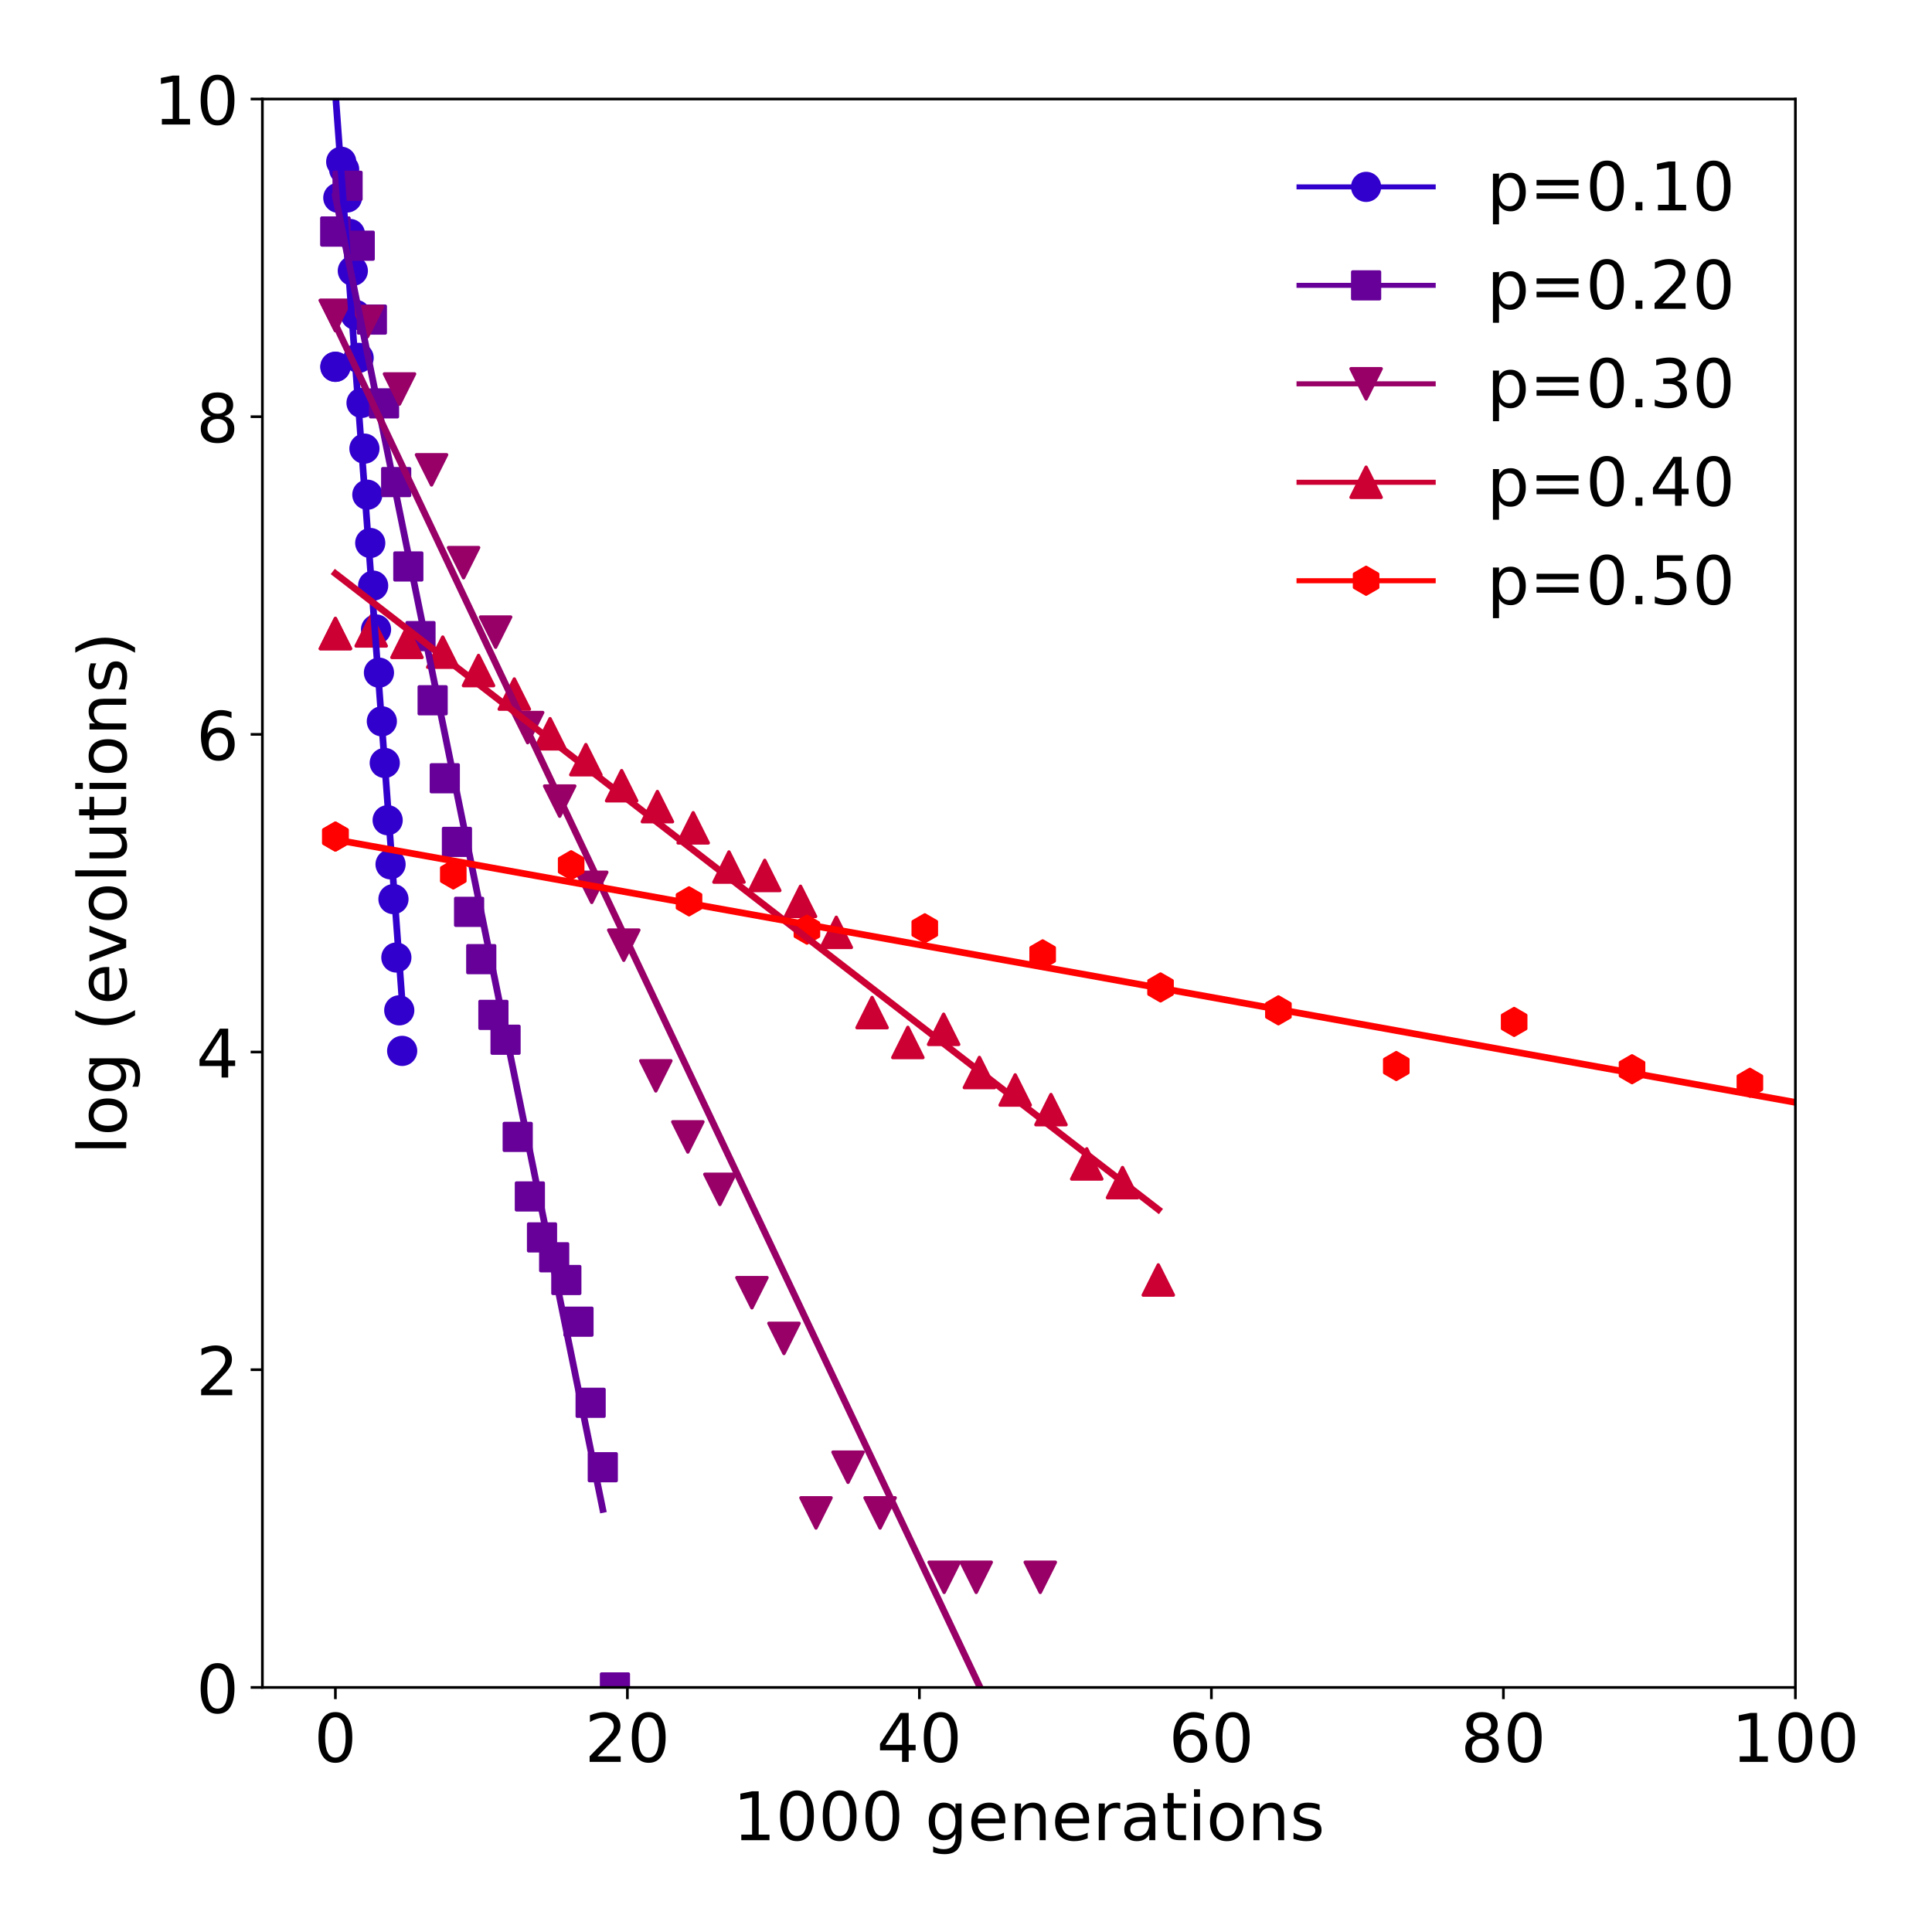 <?xml version="1.0" encoding="utf-8" standalone="no"?>
<!DOCTYPE svg PUBLIC "-//W3C//DTD SVG 1.1//EN"
  "http://www.w3.org/Graphics/SVG/1.1/DTD/svg11.dtd">
<!-- Created with matplotlib (https://matplotlib.org/) -->
<svg height="576pt" version="1.1" viewBox="0 0 576 576" width="576pt" xmlns="http://www.w3.org/2000/svg" xmlns:xlink="http://www.w3.org/1999/xlink">
 <defs>
  <style type="text/css">
*{stroke-linecap:butt;stroke-linejoin:round;}
  </style>
 </defs>
 <g id="figure_1">
  <g id="patch_1">
   <path d="M 0 576 
L 576 576 
L 576 0 
L 0 0 
z
" style="fill:#ffffff;"/>
  </g>
  <g id="axes_1">
   <g id="patch_2">
    <path d="M 78.23 503.08 
L 535.275 503.08 
L 535.275 29.52 
L 78.23 29.52 
z
" style="fill:#ffffff;"/>
   </g>
   <g id="matplotlib.axis_1">
    <g id="xtick_1">
     <g id="line2d_1">
      <defs>
       <path d="M 0 0 
L 0 3.5 
" id="m8fa0de33d8" style="stroke:#000000;stroke-width:0.8;"/>
      </defs>
      <g>
       <use style="stroke:#000000;stroke-width:0.8;" x="99.994" xlink:href="#m8fa0de33d8" y="503.08"/>
      </g>
     </g>
     <g id="text_1">
      <!-- 0 -->
      <defs>
       <path d="M 31.781 66.406 
Q 24.172 66.406 20.328 58.906 
Q 16.5 51.422 16.5 36.375 
Q 16.5 21.391 20.328 13.891 
Q 24.172 6.391 31.781 6.391 
Q 39.453 6.391 43.281 13.891 
Q 47.125 21.391 47.125 36.375 
Q 47.125 51.422 43.281 58.906 
Q 39.453 66.406 31.781 66.406 
z
M 31.781 74.219 
Q 44.047 74.219 50.516 64.516 
Q 56.984 54.828 56.984 36.375 
Q 56.984 17.969 50.516 8.266 
Q 44.047 -1.422 31.781 -1.422 
Q 19.531 -1.422 13.062 8.266 
Q 6.594 17.969 6.594 36.375 
Q 6.594 54.828 13.062 64.516 
Q 19.531 74.219 31.781 74.219 
z
" id="DejaVuSans-48"/>
      </defs>
      <g transform="translate(93.632 525.277)scale(0.2 -0.2)">
       <use xlink:href="#DejaVuSans-48"/>
      </g>
     </g>
    </g>
    <g id="xtick_2">
     <g id="line2d_2">
      <g>
       <use style="stroke:#000000;stroke-width:0.8;" x="187.05" xlink:href="#m8fa0de33d8" y="503.08"/>
      </g>
     </g>
     <g id="text_2">
      <!-- 20 -->
      <defs>
       <path d="M 19.188 8.297 
L 53.609 8.297 
L 53.609 0 
L 7.328 0 
L 7.328 8.297 
Q 12.938 14.109 22.625 23.891 
Q 32.328 33.688 34.812 36.531 
Q 39.547 41.844 41.422 45.531 
Q 43.312 49.219 43.312 52.781 
Q 43.312 58.594 39.234 62.25 
Q 35.156 65.922 28.609 65.922 
Q 23.969 65.922 18.812 64.312 
Q 13.672 62.703 7.812 59.422 
L 7.812 69.391 
Q 13.766 71.781 18.938 73 
Q 24.125 74.219 28.422 74.219 
Q 39.75 74.219 46.484 68.547 
Q 53.219 62.891 53.219 53.422 
Q 53.219 48.922 51.531 44.891 
Q 49.859 40.875 45.406 35.406 
Q 44.188 33.984 37.641 27.219 
Q 31.109 20.453 19.188 8.297 
z
" id="DejaVuSans-50"/>
      </defs>
      <g transform="translate(174.325 525.277)scale(0.2 -0.2)">
       <use xlink:href="#DejaVuSans-50"/>
       <use x="63.623" xlink:href="#DejaVuSans-48"/>
      </g>
     </g>
    </g>
    <g id="xtick_3">
     <g id="line2d_3">
      <g>
       <use style="stroke:#000000;stroke-width:0.8;" x="274.106" xlink:href="#m8fa0de33d8" y="503.08"/>
      </g>
     </g>
     <g id="text_3">
      <!-- 40 -->
      <defs>
       <path d="M 37.797 64.312 
L 12.891 25.391 
L 37.797 25.391 
z
M 35.203 72.906 
L 47.609 72.906 
L 47.609 25.391 
L 58.016 25.391 
L 58.016 17.188 
L 47.609 17.188 
L 47.609 0 
L 37.797 0 
L 37.797 17.188 
L 4.891 17.188 
L 4.891 26.703 
z
" id="DejaVuSans-52"/>
      </defs>
      <g transform="translate(261.381 525.277)scale(0.2 -0.2)">
       <use xlink:href="#DejaVuSans-52"/>
       <use x="63.623" xlink:href="#DejaVuSans-48"/>
      </g>
     </g>
    </g>
    <g id="xtick_4">
     <g id="line2d_4">
      <g>
       <use style="stroke:#000000;stroke-width:0.8;" x="361.163" xlink:href="#m8fa0de33d8" y="503.08"/>
      </g>
     </g>
     <g id="text_4">
      <!-- 60 -->
      <defs>
       <path d="M 33.016 40.375 
Q 26.375 40.375 22.484 35.828 
Q 18.609 31.297 18.609 23.391 
Q 18.609 15.531 22.484 10.953 
Q 26.375 6.391 33.016 6.391 
Q 39.656 6.391 43.531 10.953 
Q 47.406 15.531 47.406 23.391 
Q 47.406 31.297 43.531 35.828 
Q 39.656 40.375 33.016 40.375 
z
M 52.594 71.297 
L 52.594 62.312 
Q 48.875 64.062 45.094 64.984 
Q 41.312 65.922 37.594 65.922 
Q 27.828 65.922 22.672 59.328 
Q 17.531 52.734 16.797 39.406 
Q 19.672 43.656 24.016 45.922 
Q 28.375 48.188 33.594 48.188 
Q 44.578 48.188 50.953 41.516 
Q 57.328 34.859 57.328 23.391 
Q 57.328 12.156 50.688 5.359 
Q 44.047 -1.422 33.016 -1.422 
Q 20.359 -1.422 13.672 8.266 
Q 6.984 17.969 6.984 36.375 
Q 6.984 53.656 15.188 63.938 
Q 23.391 74.219 37.203 74.219 
Q 40.922 74.219 44.703 73.484 
Q 48.484 72.75 52.594 71.297 
z
" id="DejaVuSans-54"/>
      </defs>
      <g transform="translate(348.438 525.277)scale(0.2 -0.2)">
       <use xlink:href="#DejaVuSans-54"/>
       <use x="63.623" xlink:href="#DejaVuSans-48"/>
      </g>
     </g>
    </g>
    <g id="xtick_5">
     <g id="line2d_5">
      <g>
       <use style="stroke:#000000;stroke-width:0.8;" x="448.219" xlink:href="#m8fa0de33d8" y="503.08"/>
      </g>
     </g>
     <g id="text_5">
      <!-- 80 -->
      <defs>
       <path d="M 31.781 34.625 
Q 24.75 34.625 20.719 30.859 
Q 16.703 27.094 16.703 20.516 
Q 16.703 13.922 20.719 10.156 
Q 24.75 6.391 31.781 6.391 
Q 38.812 6.391 42.859 10.172 
Q 46.922 13.969 46.922 20.516 
Q 46.922 27.094 42.891 30.859 
Q 38.875 34.625 31.781 34.625 
z
M 21.922 38.812 
Q 15.578 40.375 12.031 44.719 
Q 8.5 49.078 8.5 55.328 
Q 8.5 64.062 14.719 69.141 
Q 20.953 74.219 31.781 74.219 
Q 42.672 74.219 48.875 69.141 
Q 55.078 64.062 55.078 55.328 
Q 55.078 49.078 51.531 44.719 
Q 48 40.375 41.703 38.812 
Q 48.828 37.156 52.797 32.312 
Q 56.781 27.484 56.781 20.516 
Q 56.781 9.906 50.312 4.234 
Q 43.844 -1.422 31.781 -1.422 
Q 19.734 -1.422 13.25 4.234 
Q 6.781 9.906 6.781 20.516 
Q 6.781 27.484 10.781 32.312 
Q 14.797 37.156 21.922 38.812 
z
M 18.312 54.391 
Q 18.312 48.734 21.844 45.562 
Q 25.391 42.391 31.781 42.391 
Q 38.141 42.391 41.719 45.562 
Q 45.312 48.734 45.312 54.391 
Q 45.312 60.062 41.719 63.234 
Q 38.141 66.406 31.781 66.406 
Q 25.391 66.406 21.844 63.234 
Q 18.312 60.062 18.312 54.391 
z
" id="DejaVuSans-56"/>
      </defs>
      <g transform="translate(435.494 525.277)scale(0.2 -0.2)">
       <use xlink:href="#DejaVuSans-56"/>
       <use x="63.623" xlink:href="#DejaVuSans-48"/>
      </g>
     </g>
    </g>
    <g id="xtick_6">
     <g id="line2d_6">
      <g>
       <use style="stroke:#000000;stroke-width:0.8;" x="535.275" xlink:href="#m8fa0de33d8" y="503.08"/>
      </g>
     </g>
     <g id="text_6">
      <!-- 100 -->
      <defs>
       <path d="M 12.406 8.297 
L 28.516 8.297 
L 28.516 63.922 
L 10.984 60.406 
L 10.984 69.391 
L 28.422 72.906 
L 38.281 72.906 
L 38.281 8.297 
L 54.391 8.297 
L 54.391 0 
L 12.406 0 
z
" id="DejaVuSans-49"/>
      </defs>
      <g transform="translate(516.188 525.277)scale(0.2 -0.2)">
       <use xlink:href="#DejaVuSans-49"/>
       <use x="63.623" xlink:href="#DejaVuSans-48"/>
       <use x="127.246" xlink:href="#DejaVuSans-48"/>
      </g>
     </g>
    </g>
    <g id="text_7">
     <!-- 1000 generations -->
     <defs>
      <path id="DejaVuSans-32"/>
      <path d="M 45.406 27.984 
Q 45.406 37.75 41.375 43.109 
Q 37.359 48.484 30.078 48.484 
Q 22.859 48.484 18.828 43.109 
Q 14.797 37.75 14.797 27.984 
Q 14.797 18.266 18.828 12.891 
Q 22.859 7.516 30.078 7.516 
Q 37.359 7.516 41.375 12.891 
Q 45.406 18.266 45.406 27.984 
z
M 54.391 6.781 
Q 54.391 -7.172 48.188 -13.984 
Q 42 -20.797 29.203 -20.797 
Q 24.469 -20.797 20.266 -20.094 
Q 16.062 -19.391 12.109 -17.922 
L 12.109 -9.188 
Q 16.062 -11.328 19.922 -12.344 
Q 23.781 -13.375 27.781 -13.375 
Q 36.625 -13.375 41.016 -8.766 
Q 45.406 -4.156 45.406 5.172 
L 45.406 9.625 
Q 42.625 4.781 38.281 2.391 
Q 33.938 0 27.875 0 
Q 17.828 0 11.672 7.656 
Q 5.516 15.328 5.516 27.984 
Q 5.516 40.672 11.672 48.328 
Q 17.828 56 27.875 56 
Q 33.938 56 38.281 53.609 
Q 42.625 51.219 45.406 46.391 
L 45.406 54.688 
L 54.391 54.688 
z
" id="DejaVuSans-103"/>
      <path d="M 56.203 29.594 
L 56.203 25.203 
L 14.891 25.203 
Q 15.484 15.922 20.484 11.062 
Q 25.484 6.203 34.422 6.203 
Q 39.594 6.203 44.453 7.469 
Q 49.312 8.734 54.109 11.281 
L 54.109 2.781 
Q 49.266 0.734 44.188 -0.344 
Q 39.109 -1.422 33.891 -1.422 
Q 20.797 -1.422 13.156 6.188 
Q 5.516 13.812 5.516 26.812 
Q 5.516 40.234 12.766 48.109 
Q 20.016 56 32.328 56 
Q 43.359 56 49.781 48.891 
Q 56.203 41.797 56.203 29.594 
z
M 47.219 32.234 
Q 47.125 39.594 43.094 43.984 
Q 39.062 48.391 32.422 48.391 
Q 24.906 48.391 20.391 44.141 
Q 15.875 39.891 15.188 32.172 
z
" id="DejaVuSans-101"/>
      <path d="M 54.891 33.016 
L 54.891 0 
L 45.906 0 
L 45.906 32.719 
Q 45.906 40.484 42.875 44.328 
Q 39.844 48.188 33.797 48.188 
Q 26.516 48.188 22.312 43.547 
Q 18.109 38.922 18.109 30.906 
L 18.109 0 
L 9.078 0 
L 9.078 54.688 
L 18.109 54.688 
L 18.109 46.188 
Q 21.344 51.125 25.703 53.562 
Q 30.078 56 35.797 56 
Q 45.219 56 50.047 50.172 
Q 54.891 44.344 54.891 33.016 
z
" id="DejaVuSans-110"/>
      <path d="M 41.109 46.297 
Q 39.594 47.172 37.812 47.578 
Q 36.031 48 33.891 48 
Q 26.266 48 22.188 43.047 
Q 18.109 38.094 18.109 28.812 
L 18.109 0 
L 9.078 0 
L 9.078 54.688 
L 18.109 54.688 
L 18.109 46.188 
Q 20.953 51.172 25.484 53.578 
Q 30.031 56 36.531 56 
Q 37.453 56 38.578 55.875 
Q 39.703 55.766 41.062 55.516 
z
" id="DejaVuSans-114"/>
      <path d="M 34.281 27.484 
Q 23.391 27.484 19.188 25 
Q 14.984 22.516 14.984 16.5 
Q 14.984 11.719 18.141 8.906 
Q 21.297 6.109 26.703 6.109 
Q 34.188 6.109 38.703 11.406 
Q 43.219 16.703 43.219 25.484 
L 43.219 27.484 
z
M 52.203 31.203 
L 52.203 0 
L 43.219 0 
L 43.219 8.297 
Q 40.141 3.328 35.547 0.953 
Q 30.953 -1.422 24.312 -1.422 
Q 15.922 -1.422 10.953 3.297 
Q 6 8.016 6 15.922 
Q 6 25.141 12.172 29.828 
Q 18.359 34.516 30.609 34.516 
L 43.219 34.516 
L 43.219 35.406 
Q 43.219 41.609 39.141 45 
Q 35.062 48.391 27.688 48.391 
Q 23 48.391 18.547 47.266 
Q 14.109 46.141 10.016 43.891 
L 10.016 52.203 
Q 14.938 54.109 19.578 55.047 
Q 24.219 56 28.609 56 
Q 40.484 56 46.344 49.844 
Q 52.203 43.703 52.203 31.203 
z
" id="DejaVuSans-97"/>
      <path d="M 18.312 70.219 
L 18.312 54.688 
L 36.812 54.688 
L 36.812 47.703 
L 18.312 47.703 
L 18.312 18.016 
Q 18.312 11.328 20.141 9.422 
Q 21.969 7.516 27.594 7.516 
L 36.812 7.516 
L 36.812 0 
L 27.594 0 
Q 17.188 0 13.234 3.875 
Q 9.281 7.766 9.281 18.016 
L 9.281 47.703 
L 2.688 47.703 
L 2.688 54.688 
L 9.281 54.688 
L 9.281 70.219 
z
" id="DejaVuSans-116"/>
      <path d="M 9.422 54.688 
L 18.406 54.688 
L 18.406 0 
L 9.422 0 
z
M 9.422 75.984 
L 18.406 75.984 
L 18.406 64.594 
L 9.422 64.594 
z
" id="DejaVuSans-105"/>
      <path d="M 30.609 48.391 
Q 23.391 48.391 19.188 42.75 
Q 14.984 37.109 14.984 27.297 
Q 14.984 17.484 19.156 11.844 
Q 23.344 6.203 30.609 6.203 
Q 37.797 6.203 41.984 11.859 
Q 46.188 17.531 46.188 27.297 
Q 46.188 37.016 41.984 42.703 
Q 37.797 48.391 30.609 48.391 
z
M 30.609 56 
Q 42.328 56 49.016 48.375 
Q 55.719 40.766 55.719 27.297 
Q 55.719 13.875 49.016 6.219 
Q 42.328 -1.422 30.609 -1.422 
Q 18.844 -1.422 12.172 6.219 
Q 5.516 13.875 5.516 27.297 
Q 5.516 40.766 12.172 48.375 
Q 18.844 56 30.609 56 
z
" id="DejaVuSans-111"/>
      <path d="M 44.281 53.078 
L 44.281 44.578 
Q 40.484 46.531 36.375 47.5 
Q 32.281 48.484 27.875 48.484 
Q 21.188 48.484 17.844 46.438 
Q 14.5 44.391 14.5 40.281 
Q 14.5 37.156 16.891 35.375 
Q 19.281 33.594 26.516 31.984 
L 29.594 31.297 
Q 39.156 29.25 43.188 25.516 
Q 47.219 21.781 47.219 15.094 
Q 47.219 7.469 41.188 3.016 
Q 35.156 -1.422 24.609 -1.422 
Q 20.219 -1.422 15.453 -0.562 
Q 10.688 0.297 5.422 2 
L 5.422 11.281 
Q 10.406 8.688 15.234 7.391 
Q 20.062 6.109 24.812 6.109 
Q 31.156 6.109 34.562 8.281 
Q 37.984 10.453 37.984 14.406 
Q 37.984 18.062 35.516 20.016 
Q 33.062 21.969 24.703 23.781 
L 21.578 24.516 
Q 13.234 26.266 9.516 29.906 
Q 5.812 33.547 5.812 39.891 
Q 5.812 47.609 11.281 51.797 
Q 16.75 56 26.812 56 
Q 31.781 56 36.172 55.266 
Q 40.578 54.547 44.281 53.078 
z
" id="DejaVuSans-115"/>
     </defs>
     <g transform="translate(218.529 548.633)scale(0.2 -0.2)">
      <use xlink:href="#DejaVuSans-49"/>
      <use x="63.623" xlink:href="#DejaVuSans-48"/>
      <use x="127.246" xlink:href="#DejaVuSans-48"/>
      <use x="190.869" xlink:href="#DejaVuSans-48"/>
      <use x="254.492" xlink:href="#DejaVuSans-32"/>
      <use x="286.279" xlink:href="#DejaVuSans-103"/>
      <use x="349.756" xlink:href="#DejaVuSans-101"/>
      <use x="411.279" xlink:href="#DejaVuSans-110"/>
      <use x="474.658" xlink:href="#DejaVuSans-101"/>
      <use x="536.182" xlink:href="#DejaVuSans-114"/>
      <use x="577.295" xlink:href="#DejaVuSans-97"/>
      <use x="638.574" xlink:href="#DejaVuSans-116"/>
      <use x="677.783" xlink:href="#DejaVuSans-105"/>
      <use x="705.566" xlink:href="#DejaVuSans-111"/>
      <use x="766.748" xlink:href="#DejaVuSans-110"/>
      <use x="830.127" xlink:href="#DejaVuSans-115"/>
     </g>
    </g>
   </g>
   <g id="matplotlib.axis_2">
    <g id="ytick_1">
     <g id="line2d_7">
      <defs>
       <path d="M 0 0 
L -3.5 0 
" id="m5b5bfba0b6" style="stroke:#000000;stroke-width:0.8;"/>
      </defs>
      <g>
       <use style="stroke:#000000;stroke-width:0.8;" x="78.23" xlink:href="#m5b5bfba0b6" y="503.08"/>
      </g>
     </g>
     <g id="text_8">
      <!-- 0 -->
      <g transform="translate(58.505 510.678)scale(0.2 -0.2)">
       <use xlink:href="#DejaVuSans-48"/>
      </g>
     </g>
    </g>
    <g id="ytick_2">
     <g id="line2d_8">
      <g>
       <use style="stroke:#000000;stroke-width:0.8;" x="78.23" xlink:href="#m5b5bfba0b6" y="408.368"/>
      </g>
     </g>
     <g id="text_9">
      <!-- 2 -->
      <g transform="translate(58.505 415.966)scale(0.2 -0.2)">
       <use xlink:href="#DejaVuSans-50"/>
      </g>
     </g>
    </g>
    <g id="ytick_3">
     <g id="line2d_9">
      <g>
       <use style="stroke:#000000;stroke-width:0.8;" x="78.23" xlink:href="#m5b5bfba0b6" y="313.656"/>
      </g>
     </g>
     <g id="text_10">
      <!-- 4 -->
      <g transform="translate(58.505 321.254)scale(0.2 -0.2)">
       <use xlink:href="#DejaVuSans-52"/>
      </g>
     </g>
    </g>
    <g id="ytick_4">
     <g id="line2d_10">
      <g>
       <use style="stroke:#000000;stroke-width:0.8;" x="78.23" xlink:href="#m5b5bfba0b6" y="218.944"/>
      </g>
     </g>
     <g id="text_11">
      <!-- 6 -->
      <g transform="translate(58.505 226.542)scale(0.2 -0.2)">
       <use xlink:href="#DejaVuSans-54"/>
      </g>
     </g>
    </g>
    <g id="ytick_5">
     <g id="line2d_11">
      <g>
       <use style="stroke:#000000;stroke-width:0.8;" x="78.23" xlink:href="#m5b5bfba0b6" y="124.232"/>
      </g>
     </g>
     <g id="text_12">
      <!-- 8 -->
      <g transform="translate(58.505 131.83)scale(0.2 -0.2)">
       <use xlink:href="#DejaVuSans-56"/>
      </g>
     </g>
    </g>
    <g id="ytick_6">
     <g id="line2d_12">
      <g>
       <use style="stroke:#000000;stroke-width:0.8;" x="78.23" xlink:href="#m5b5bfba0b6" y="29.52"/>
      </g>
     </g>
     <g id="text_13">
      <!-- 10 -->
      <g transform="translate(45.78 37.118)scale(0.2 -0.2)">
       <use xlink:href="#DejaVuSans-49"/>
       <use x="63.623" xlink:href="#DejaVuSans-48"/>
      </g>
     </g>
    </g>
    <g id="text_14">
     <!-- log (evolutions) -->
     <defs>
      <path d="M 9.422 75.984 
L 18.406 75.984 
L 18.406 0 
L 9.422 0 
z
" id="DejaVuSans-108"/>
      <path d="M 31 75.875 
Q 24.469 64.656 21.281 53.656 
Q 18.109 42.672 18.109 31.391 
Q 18.109 20.125 21.312 9.062 
Q 24.516 -2 31 -13.188 
L 23.188 -13.188 
Q 15.875 -1.703 12.234 9.375 
Q 8.594 20.453 8.594 31.391 
Q 8.594 42.281 12.203 53.312 
Q 15.828 64.359 23.188 75.875 
z
" id="DejaVuSans-40"/>
      <path d="M 2.984 54.688 
L 12.5 54.688 
L 29.594 8.797 
L 46.688 54.688 
L 56.203 54.688 
L 35.688 0 
L 23.484 0 
z
" id="DejaVuSans-118"/>
      <path d="M 8.5 21.578 
L 8.5 54.688 
L 17.484 54.688 
L 17.484 21.922 
Q 17.484 14.156 20.5 10.266 
Q 23.531 6.391 29.594 6.391 
Q 36.859 6.391 41.078 11.031 
Q 45.312 15.672 45.312 23.688 
L 45.312 54.688 
L 54.297 54.688 
L 54.297 0 
L 45.312 0 
L 45.312 8.406 
Q 42.047 3.422 37.719 1 
Q 33.406 -1.422 27.688 -1.422 
Q 18.266 -1.422 13.375 4.438 
Q 8.5 10.297 8.5 21.578 
z
M 31.109 56 
z
" id="DejaVuSans-117"/>
      <path d="M 8.016 75.875 
L 15.828 75.875 
Q 23.141 64.359 26.781 53.312 
Q 30.422 42.281 30.422 31.391 
Q 30.422 20.453 26.781 9.375 
Q 23.141 -1.703 15.828 -13.188 
L 8.016 -13.188 
Q 14.5 -2 17.703 9.062 
Q 20.906 20.125 20.906 31.391 
Q 20.906 42.672 17.703 53.656 
Q 14.5 64.656 8.016 75.875 
z
" id="DejaVuSans-41"/>
     </defs>
     <g transform="translate(37.621 344.197)rotate(-90)scale(0.2 -0.2)">
      <use xlink:href="#DejaVuSans-108"/>
      <use x="27.783" xlink:href="#DejaVuSans-111"/>
      <use x="88.965" xlink:href="#DejaVuSans-103"/>
      <use x="152.441" xlink:href="#DejaVuSans-32"/>
      <use x="184.229" xlink:href="#DejaVuSans-40"/>
      <use x="223.242" xlink:href="#DejaVuSans-101"/>
      <use x="284.766" xlink:href="#DejaVuSans-118"/>
      <use x="343.945" xlink:href="#DejaVuSans-111"/>
      <use x="405.127" xlink:href="#DejaVuSans-108"/>
      <use x="432.91" xlink:href="#DejaVuSans-117"/>
      <use x="496.289" xlink:href="#DejaVuSans-116"/>
      <use x="535.498" xlink:href="#DejaVuSans-105"/>
      <use x="563.281" xlink:href="#DejaVuSans-111"/>
      <use x="624.463" xlink:href="#DejaVuSans-110"/>
      <use x="687.842" xlink:href="#DejaVuSans-115"/>
      <use x="739.941" xlink:href="#DejaVuSans-41"/>
     </g>
    </g>
   </g>
   <g id="line2d_13">
    <path clip-path="url(#pffda6c4236)" d="M 99.998 109.358 
" style="fill:none;stroke:#3200cd;stroke-linecap:square;stroke-width:1.5;"/>
    <defs>
     <path d="M 0 4 
C 1.061 4 2.078 3.579 2.828 2.828 
C 3.579 2.078 4 1.061 4 0 
C 4 -1.061 3.579 -2.078 2.828 -2.828 
C 2.078 -3.579 1.061 -4 0 -4 
C -1.061 -4 -2.078 -3.579 -2.828 -2.828 
C -3.579 -2.078 -4 -1.061 -4 0 
C -4 1.061 -3.579 2.078 -2.828 2.828 
C -2.078 3.579 -1.061 4 0 4 
z
" id="m42f0886491" style="stroke:#3200cd;"/>
    </defs>
    <g clip-path="url(#pffda6c4236)">
     <use style="fill:#3200cd;stroke:#3200cd;" x="99.998" xlink:href="#m42f0886491" y="109.358"/>
    </g>
   </g>
   <g id="line2d_14">
    <path clip-path="url(#pffda6c4236)" d="M 99.998 69.021 
" style="fill:none;stroke:#660099;stroke-linecap:square;stroke-width:1.5;"/>
    <defs>
     <path d="M -4 4 
L 4 4 
L 4 -4 
L -4 -4 
z
" id="m3749f15ee9" style="stroke:#660099;stroke-linejoin:miter;"/>
    </defs>
    <g clip-path="url(#pffda6c4236)">
     <use style="fill:#660099;stroke:#660099;stroke-linejoin:miter;" x="99.998" xlink:href="#m3749f15ee9" y="69.021"/>
    </g>
   </g>
   <g id="line2d_15">
    <path clip-path="url(#pffda6c4236)" d="M 99.998 94.061 
" style="fill:none;stroke:#980067;stroke-linecap:square;stroke-width:1.5;"/>
    <defs>
     <path d="M -0 4.5 
L 4.5 -4.5 
L -4.5 -4.5 
z
" id="maf96ba841e" style="stroke:#980067;stroke-linejoin:miter;"/>
    </defs>
    <g clip-path="url(#pffda6c4236)">
     <use style="fill:#980067;stroke:#980067;stroke-linejoin:miter;" x="99.998" xlink:href="#maf96ba841e" y="94.061"/>
    </g>
   </g>
   <g id="line2d_16">
    <path clip-path="url(#pffda6c4236)" d="M 99.998 188.89 
" style="fill:none;stroke:#cc0033;stroke-linecap:square;stroke-width:1.5;"/>
    <defs>
     <path d="M 0 -4.5 
L -4.5 4.5 
L 4.5 4.5 
z
" id="mee41e32444" style="stroke:#cc0033;stroke-linejoin:miter;"/>
    </defs>
    <g clip-path="url(#pffda6c4236)">
     <use style="fill:#cc0033;stroke:#cc0033;stroke-linejoin:miter;" x="99.998" xlink:href="#mee41e32444" y="188.89"/>
    </g>
   </g>
   <g id="line2d_17">
    <path clip-path="url(#pffda6c4236)" d="M 99.998 249.413 
" style="fill:none;stroke:#fe0100;stroke-linecap:square;stroke-width:1.5;"/>
    <defs>
     <path d="M 0 -4 
L -3.464 -2 
L -3.464 2 
L -0 4 
L 3.464 2 
L 3.464 -2 
z
" id="mfbcc3be4a8" style="stroke:#fe0100;stroke-linejoin:miter;"/>
    </defs>
    <g clip-path="url(#pffda6c4236)">
     <use style="fill:#fe0100;stroke:#fe0100;stroke-linejoin:miter;" x="99.998" xlink:href="#mfbcc3be4a8" y="249.413"/>
    </g>
   </g>
   <g id="line2d_18">
    <g clip-path="url(#pffda6c4236)">
     <use style="fill:#3200cd;stroke:#3200cd;" x="99.998" xlink:href="#m42f0886491" y="109.358"/>
     <use style="fill:#3200cd;stroke:#3200cd;" x="100.864" xlink:href="#m42f0886491" y="58.973"/>
     <use style="fill:#3200cd;stroke:#3200cd;" x="101.729" xlink:href="#m42f0886491" y="48.228"/>
     <use style="fill:#3200cd;stroke:#3200cd;" x="102.594" xlink:href="#m42f0886491" y="50.466"/>
     <use style="fill:#3200cd;stroke:#3200cd;" x="103.46" xlink:href="#m42f0886491" y="58.873"/>
     <use style="fill:#3200cd;stroke:#3200cd;" x="104.325" xlink:href="#m42f0886491" y="69.75"/>
     <use style="fill:#3200cd;stroke:#3200cd;" x="105.19" xlink:href="#m42f0886491" y="80.747"/>
     <use style="fill:#3200cd;stroke:#3200cd;" x="106.056" xlink:href="#m42f0886491" y="93.885"/>
     <use style="fill:#3200cd;stroke:#3200cd;" x="106.921" xlink:href="#m42f0886491" y="106.695"/>
     <use style="fill:#3200cd;stroke:#3200cd;" x="107.786" xlink:href="#m42f0886491" y="120.125"/>
     <use style="fill:#3200cd;stroke:#3200cd;" x="108.651" xlink:href="#m42f0886491" y="133.754"/>
     <use style="fill:#3200cd;stroke:#3200cd;" x="109.517" xlink:href="#m42f0886491" y="147.494"/>
     <use style="fill:#3200cd;stroke:#3200cd;" x="110.382" xlink:href="#m42f0886491" y="161.885"/>
     <use style="fill:#3200cd;stroke:#3200cd;" x="111.247" xlink:href="#m42f0886491" y="174.603"/>
     <use style="fill:#3200cd;stroke:#3200cd;" x="112.113" xlink:href="#m42f0886491" y="187.662"/>
     <use style="fill:#3200cd;stroke:#3200cd;" x="112.978" xlink:href="#m42f0886491" y="200.543"/>
     <use style="fill:#3200cd;stroke:#3200cd;" x="113.843" xlink:href="#m42f0886491" y="215.05"/>
     <use style="fill:#3200cd;stroke:#3200cd;" x="114.709" xlink:href="#m42f0886491" y="227.464"/>
     <use style="fill:#3200cd;stroke:#3200cd;" x="115.574" xlink:href="#m42f0886491" y="244.536"/>
     <use style="fill:#3200cd;stroke:#3200cd;" x="116.439" xlink:href="#m42f0886491" y="257.691"/>
     <use style="fill:#3200cd;stroke:#3200cd;" x="117.304" xlink:href="#m42f0886491" y="268.06"/>
     <use style="fill:#3200cd;stroke:#3200cd;" x="118.17" xlink:href="#m42f0886491" y="285.474"/>
     <use style="fill:#3200cd;stroke:#3200cd;" x="119.035" xlink:href="#m42f0886491" y="301.217"/>
     <use style="fill:#3200cd;stroke:#3200cd;" x="119.9" xlink:href="#m42f0886491" y="313.309"/>
    </g>
   </g>
   <g id="line2d_19">
    <g clip-path="url(#pffda6c4236)">
     <use style="fill:#660099;stroke:#660099;stroke-linejoin:miter;" x="99.998" xlink:href="#m3749f15ee9" y="69.021"/>
     <use style="fill:#660099;stroke:#660099;stroke-linejoin:miter;" x="103.622" xlink:href="#m3749f15ee9" y="55.392"/>
     <use style="fill:#660099;stroke:#660099;stroke-linejoin:miter;" x="107.245" xlink:href="#m3749f15ee9" y="73.244"/>
     <use style="fill:#660099;stroke:#660099;stroke-linejoin:miter;" x="110.868" xlink:href="#m3749f15ee9" y="95.278"/>
     <use style="fill:#660099;stroke:#660099;stroke-linejoin:miter;" x="114.492" xlink:href="#m3749f15ee9" y="120.257"/>
     <use style="fill:#660099;stroke:#660099;stroke-linejoin:miter;" x="118.115" xlink:href="#m3749f15ee9" y="143.727"/>
     <use style="fill:#660099;stroke:#660099;stroke-linejoin:miter;" x="121.739" xlink:href="#m3749f15ee9" y="168.887"/>
     <use style="fill:#660099;stroke:#660099;stroke-linejoin:miter;" x="125.362" xlink:href="#m3749f15ee9" y="189.643"/>
     <use style="fill:#660099;stroke:#660099;stroke-linejoin:miter;" x="128.985" xlink:href="#m3749f15ee9" y="208.781"/>
     <use style="fill:#660099;stroke:#660099;stroke-linejoin:miter;" x="132.609" xlink:href="#m3749f15ee9" y="232.034"/>
     <use style="fill:#660099;stroke:#660099;stroke-linejoin:miter;" x="136.232" xlink:href="#m3749f15ee9" y="251.004"/>
     <use style="fill:#660099;stroke:#660099;stroke-linejoin:miter;" x="139.855" xlink:href="#m3749f15ee9" y="271.85"/>
     <use style="fill:#660099;stroke:#660099;stroke-linejoin:miter;" x="143.479" xlink:href="#m3749f15ee9" y="285.954"/>
     <use style="fill:#660099;stroke:#660099;stroke-linejoin:miter;" x="147.102" xlink:href="#m3749f15ee9" y="302.57"/>
     <use style="fill:#660099;stroke:#660099;stroke-linejoin:miter;" x="150.725" xlink:href="#m3749f15ee9" y="309.984"/>
     <use style="fill:#660099;stroke:#660099;stroke-linejoin:miter;" x="154.349" xlink:href="#m3749f15ee9" y="338.957"/>
     <use style="fill:#660099;stroke:#660099;stroke-linejoin:miter;" x="157.972" xlink:href="#m3749f15ee9" y="356.701"/>
     <use style="fill:#660099;stroke:#660099;stroke-linejoin:miter;" x="161.595" xlink:href="#m3749f15ee9" y="368.91"/>
     <use style="fill:#660099;stroke:#660099;stroke-linejoin:miter;" x="165.219" xlink:href="#m3749f15ee9" y="374.838"/>
     <use style="fill:#660099;stroke:#660099;stroke-linejoin:miter;" x="168.842" xlink:href="#m3749f15ee9" y="381.614"/>
     <use style="fill:#660099;stroke:#660099;stroke-linejoin:miter;" x="172.465" xlink:href="#m3749f15ee9" y="394.039"/>
     <use style="fill:#660099;stroke:#660099;stroke-linejoin:miter;" x="176.089" xlink:href="#m3749f15ee9" y="418.229"/>
     <use style="fill:#660099;stroke:#660099;stroke-linejoin:miter;" x="179.712" xlink:href="#m3749f15ee9" y="437.431"/>
     <use style="fill:#660099;stroke:#660099;stroke-linejoin:miter;" x="183.335" xlink:href="#m3749f15ee9" y="503.08"/>
    </g>
   </g>
   <g id="line2d_20">
    <g clip-path="url(#pffda6c4236)">
     <use style="fill:#980067;stroke:#980067;stroke-linejoin:miter;" x="99.998" xlink:href="#maf96ba841e" y="94.061"/>
     <use style="fill:#980067;stroke:#980067;stroke-linejoin:miter;" x="109.551" xlink:href="#maf96ba841e" y="95.911"/>
     <use style="fill:#980067;stroke:#980067;stroke-linejoin:miter;" x="119.103" xlink:href="#maf96ba841e" y="115.972"/>
     <use style="fill:#980067;stroke:#980067;stroke-linejoin:miter;" x="128.655" xlink:href="#maf96ba841e" y="140.083"/>
     <use style="fill:#980067;stroke:#980067;stroke-linejoin:miter;" x="138.207" xlink:href="#maf96ba841e" y="167.758"/>
     <use style="fill:#980067;stroke:#980067;stroke-linejoin:miter;" x="147.759" xlink:href="#maf96ba841e" y="188.457"/>
     <use style="fill:#980067;stroke:#980067;stroke-linejoin:miter;" x="157.311" xlink:href="#maf96ba841e" y="216.925"/>
     <use style="fill:#980067;stroke:#980067;stroke-linejoin:miter;" x="166.863" xlink:href="#maf96ba841e" y="238.846"/>
     <use style="fill:#980067;stroke:#980067;stroke-linejoin:miter;" x="176.416" xlink:href="#maf96ba841e" y="264.55"/>
     <use style="fill:#980067;stroke:#980067;stroke-linejoin:miter;" x="185.968" xlink:href="#maf96ba841e" y="281.794"/>
     <use style="fill:#980067;stroke:#980067;stroke-linejoin:miter;" x="195.52" xlink:href="#maf96ba841e" y="320.752"/>
     <use style="fill:#980067;stroke:#980067;stroke-linejoin:miter;" x="205.072" xlink:href="#maf96ba841e" y="338.957"/>
     <use style="fill:#980067;stroke:#980067;stroke-linejoin:miter;" x="214.624" xlink:href="#maf96ba841e" y="354.596"/>
     <use style="fill:#980067;stroke:#980067;stroke-linejoin:miter;" x="224.176" xlink:href="#maf96ba841e" y="385.405"/>
     <use style="fill:#980067;stroke:#980067;stroke-linejoin:miter;" x="233.728" xlink:href="#maf96ba841e" y="399.028"/>
     <use style="fill:#980067;stroke:#980067;stroke-linejoin:miter;" x="243.281" xlink:href="#maf96ba841e" y="451.054"/>
     <use style="fill:#980067;stroke:#980067;stroke-linejoin:miter;" x="252.833" xlink:href="#maf96ba841e" y="437.431"/>
     <use style="fill:#980067;stroke:#980067;stroke-linejoin:miter;" x="262.385" xlink:href="#maf96ba841e" y="451.054"/>
     <use style="fill:#980067;stroke:#980067;stroke-linejoin:miter;" x="281.489" xlink:href="#maf96ba841e" y="470.255"/>
     <use style="fill:#980067;stroke:#980067;stroke-linejoin:miter;" x="291.041" xlink:href="#maf96ba841e" y="470.255"/>
     <use style="fill:#980067;stroke:#980067;stroke-linejoin:miter;" x="310.146" xlink:href="#maf96ba841e" y="470.255"/>
    </g>
   </g>
   <g id="line2d_21">
    <g clip-path="url(#pffda6c4236)">
     <use style="fill:#cc0033;stroke:#cc0033;stroke-linejoin:miter;" x="99.998" xlink:href="#mee41e32444" y="188.89"/>
     <use style="fill:#cc0033;stroke:#cc0033;stroke-linejoin:miter;" x="110.665" xlink:href="#mee41e32444" y="188.088"/>
     <use style="fill:#cc0033;stroke:#cc0033;stroke-linejoin:miter;" x="121.332" xlink:href="#mee41e32444" y="191.513"/>
     <use style="fill:#cc0033;stroke:#cc0033;stroke-linejoin:miter;" x="131.998" xlink:href="#mee41e32444" y="194.429"/>
     <use style="fill:#cc0033;stroke:#cc0033;stroke-linejoin:miter;" x="142.665" xlink:href="#mee41e32444" y="199.911"/>
     <use style="fill:#cc0033;stroke:#cc0033;stroke-linejoin:miter;" x="153.332" xlink:href="#mee41e32444" y="206.924"/>
     <use style="fill:#cc0033;stroke:#cc0033;stroke-linejoin:miter;" x="163.998" xlink:href="#mee41e32444" y="218.76"/>
     <use style="fill:#cc0033;stroke:#cc0033;stroke-linejoin:miter;" x="174.665" xlink:href="#mee41e32444" y="226.491"/>
     <use style="fill:#cc0033;stroke:#cc0033;stroke-linejoin:miter;" x="185.332" xlink:href="#mee41e32444" y="234.252"/>
     <use style="fill:#cc0033;stroke:#cc0033;stroke-linejoin:miter;" x="195.998" xlink:href="#mee41e32444" y="240.483"/>
     <use style="fill:#cc0033;stroke:#cc0033;stroke-linejoin:miter;" x="206.665" xlink:href="#mee41e32444" y="246.806"/>
     <use style="fill:#cc0033;stroke:#cc0033;stroke-linejoin:miter;" x="217.332" xlink:href="#mee41e32444" y="258.496"/>
     <use style="fill:#cc0033;stroke:#cc0033;stroke-linejoin:miter;" x="227.998" xlink:href="#mee41e32444" y="260.997"/>
     <use style="fill:#cc0033;stroke:#cc0033;stroke-linejoin:miter;" x="238.665" xlink:href="#mee41e32444" y="268.727"/>
     <use style="fill:#cc0033;stroke:#cc0033;stroke-linejoin:miter;" x="249.332" xlink:href="#mee41e32444" y="277.969"/>
     <use style="fill:#cc0033;stroke:#cc0033;stroke-linejoin:miter;" x="259.998" xlink:href="#mee41e32444" y="301.888"/>
     <use style="fill:#cc0033;stroke:#cc0033;stroke-linejoin:miter;" x="270.665" xlink:href="#mee41e32444" y="310.794"/>
     <use style="fill:#cc0033;stroke:#cc0033;stroke-linejoin:miter;" x="281.331" xlink:href="#mee41e32444" y="306.878"/>
     <use style="fill:#cc0033;stroke:#cc0033;stroke-linejoin:miter;" x="291.998" xlink:href="#mee41e32444" y="319.755"/>
     <use style="fill:#cc0033;stroke:#cc0033;stroke-linejoin:miter;" x="302.665" xlink:href="#mee41e32444" y="324.965"/>
     <use style="fill:#cc0033;stroke:#cc0033;stroke-linejoin:miter;" x="313.331" xlink:href="#mee41e32444" y="330.818"/>
     <use style="fill:#cc0033;stroke:#cc0033;stroke-linejoin:miter;" x="323.998" xlink:href="#mee41e32444" y="347.002"/>
     <use style="fill:#cc0033;stroke:#cc0033;stroke-linejoin:miter;" x="334.665" xlink:href="#mee41e32444" y="352.58"/>
     <use style="fill:#cc0033;stroke:#cc0033;stroke-linejoin:miter;" x="345.331" xlink:href="#mee41e32444" y="381.614"/>
    </g>
   </g>
   <g id="line2d_22">
    <g clip-path="url(#pffda6c4236)">
     <use style="fill:#fe0100;stroke:#fe0100;stroke-linejoin:miter;" x="99.998" xlink:href="#mfbcc3be4a8" y="249.413"/>
     <use style="fill:#fe0100;stroke:#fe0100;stroke-linejoin:miter;" x="135.141" xlink:href="#mfbcc3be4a8" y="260.712"/>
     <use style="fill:#fe0100;stroke:#fe0100;stroke-linejoin:miter;" x="170.284" xlink:href="#mfbcc3be4a8" y="257.958"/>
     <use style="fill:#fe0100;stroke:#fe0100;stroke-linejoin:miter;" x="205.426" xlink:href="#mfbcc3be4a8" y="268.727"/>
     <use style="fill:#fe0100;stroke:#fe0100;stroke-linejoin:miter;" x="240.569" xlink:href="#mfbcc3be4a8" y="277.159"/>
     <use style="fill:#fe0100;stroke:#fe0100;stroke-linejoin:miter;" x="275.711" xlink:href="#mfbcc3be4a8" y="276.76"/>
     <use style="fill:#fe0100;stroke:#fe0100;stroke-linejoin:miter;" x="310.854" xlink:href="#mfbcc3be4a8" y="284.526"/>
     <use style="fill:#fe0100;stroke:#fe0100;stroke-linejoin:miter;" x="345.997" xlink:href="#mfbcc3be4a8" y="294.395"/>
     <use style="fill:#fe0100;stroke:#fe0100;stroke-linejoin:miter;" x="381.139" xlink:href="#mfbcc3be4a8" y="301.217"/>
     <use style="fill:#fe0100;stroke:#fe0100;stroke-linejoin:miter;" x="416.282" xlink:href="#mfbcc3be4a8" y="317.822"/>
     <use style="fill:#fe0100;stroke:#fe0100;stroke-linejoin:miter;" x="451.424" xlink:href="#mfbcc3be4a8" y="304.675"/>
     <use style="fill:#fe0100;stroke:#fe0100;stroke-linejoin:miter;" x="486.567" xlink:href="#mfbcc3be4a8" y="318.779"/>
     <use style="fill:#fe0100;stroke:#fe0100;stroke-linejoin:miter;" x="521.709" xlink:href="#mfbcc3be4a8" y="322.812"/>
     <use style="fill:#fe0100;stroke:#fe0100;stroke-linejoin:miter;" x="556.852" xlink:href="#mfbcc3be4a8" y="338.957"/>
     <use style="fill:#fe0100;stroke:#fe0100;stroke-linejoin:miter;" x="591.995" xlink:href="#mfbcc3be4a8" y="332.081"/>
     <use style="fill:#fe0100;stroke:#fe0100;stroke-linejoin:miter;" x="627.137" xlink:href="#mfbcc3be4a8" y="356.701"/>
     <use style="fill:#fe0100;stroke:#fe0100;stroke-linejoin:miter;" x="662.28" xlink:href="#mfbcc3be4a8" y="371.781"/>
     <use style="fill:#fe0100;stroke:#fe0100;stroke-linejoin:miter;" x="697.422" xlink:href="#mfbcc3be4a8" y="363.643"/>
     <use style="fill:#fe0100;stroke:#fe0100;stroke-linejoin:miter;" x="732.565" xlink:href="#mfbcc3be4a8" y="350.647"/>
     <use style="fill:#fe0100;stroke:#fe0100;stroke-linejoin:miter;" x="767.708" xlink:href="#mfbcc3be4a8" y="371.781"/>
     <use style="fill:#fe0100;stroke:#fe0100;stroke-linejoin:miter;" x="802.85" xlink:href="#mfbcc3be4a8" y="381.614"/>
     <use style="fill:#fe0100;stroke:#fe0100;stroke-linejoin:miter;" x="837.993" xlink:href="#mfbcc3be4a8" y="361.214"/>
     <use style="fill:#fe0100;stroke:#fe0100;stroke-linejoin:miter;" x="873.135" xlink:href="#mfbcc3be4a8" y="404.606"/>
     <use style="fill:#fe0100;stroke:#fe0100;stroke-linejoin:miter;" x="908.278" xlink:href="#mfbcc3be4a8" y="385.405"/>
    </g>
   </g>
   <g id="line2d_23">
    <path clip-path="url(#pffda6c4236)" d="M 99.998 27.784 
L 100.864 39.556 
L 101.729 51.328 
L 102.594 63.1 
L 103.46 74.871 
L 104.325 86.643 
L 105.19 98.415 
L 106.056 110.187 
L 106.921 121.959 
L 107.786 133.731 
L 108.651 145.502 
L 109.517 157.274 
L 110.382 169.046 
L 111.247 180.818 
L 112.113 192.59 
L 112.978 204.361 
L 113.843 216.133 
L 114.709 227.905 
L 115.574 239.677 
L 116.439 251.449 
L 117.304 263.22 
L 118.17 274.992 
L 119.035 286.764 
L 119.9 298.536 
" style="fill:none;stroke:#3200cd;stroke-linecap:square;stroke-width:2;"/>
   </g>
   <g id="line2d_24">
    <path clip-path="url(#pffda6c4236)" d="M 99.998 58.538 
L 103.622 76.333 
L 107.245 94.127 
L 110.868 111.921 
L 114.492 129.716 
L 118.115 147.51 
L 121.739 165.304 
L 125.362 183.099 
L 128.985 200.893 
L 132.609 218.687 
L 136.232 236.482 
L 139.855 254.276 
L 143.479 272.07 
L 147.102 289.864 
L 150.725 307.659 
L 154.349 325.453 
L 157.972 343.247 
L 161.595 361.042 
L 165.219 378.836 
L 168.842 396.63 
L 172.465 414.425 
L 176.089 432.219 
L 179.712 450.013 
" style="fill:none;stroke:#660099;stroke-linecap:square;stroke-width:2;"/>
   </g>
   <g id="line2d_25">
    <path clip-path="url(#pffda6c4236)" d="M 99.998 96.759 
L 109.551 116.953 
L 119.103 137.146 
L 128.655 157.34 
L 138.207 177.534 
L 147.759 197.728 
L 157.311 217.921 
L 166.863 238.115 
L 176.416 258.309 
L 185.968 278.503 
L 195.52 298.696 
L 205.072 318.89 
L 214.624 339.084 
L 224.176 359.278 
L 233.728 379.471 
L 243.281 399.665 
L 252.833 419.859 
L 262.385 440.053 
L 281.489 480.44 
L 291.041 500.634 
L 310.146 541.022 
" style="fill:none;stroke:#980067;stroke-linecap:square;stroke-width:2;"/>
   </g>
   <g id="line2d_26">
    <path clip-path="url(#pffda6c4236)" d="M 99.998 170.994 
L 110.665 179.238 
L 121.332 187.481 
L 131.998 195.724 
L 142.665 203.968 
L 153.332 212.211 
L 163.998 220.454 
L 174.665 228.698 
L 185.332 236.941 
L 195.998 245.185 
L 206.665 253.428 
L 217.332 261.671 
L 227.998 269.915 
L 238.665 278.158 
L 249.332 286.401 
L 259.998 294.645 
L 270.665 302.888 
L 281.331 311.131 
L 291.998 319.375 
L 302.665 327.618 
L 313.331 335.861 
L 323.998 344.105 
L 334.665 352.348 
L 345.331 360.591 
" style="fill:none;stroke:#cc0033;stroke-linecap:square;stroke-width:2;"/>
   </g>
   <g id="line2d_27">
    <path clip-path="url(#pffda6c4236)" d="M 99.998 250.339 
L 135.141 256.663 
L 170.284 262.986 
L 205.426 269.309 
L 240.569 275.633 
L 275.711 281.956 
L 310.854 288.279 
L 345.997 294.603 
L 381.139 300.926 
L 416.282 307.249 
L 451.424 313.573 
L 486.567 319.896 
L 521.709 326.219 
L 556.852 332.543 
L 577 336.168 
" style="fill:none;stroke:#fe0100;stroke-linecap:square;stroke-width:2;"/>
   </g>
   <g id="patch_3">
    <path d="M 78.23 503.08 
L 78.23 29.52 
" style="fill:none;stroke:#000000;stroke-linecap:square;stroke-linejoin:miter;stroke-width:0.8;"/>
   </g>
   <g id="patch_4">
    <path d="M 535.275 503.08 
L 535.275 29.52 
" style="fill:none;stroke:#000000;stroke-linecap:square;stroke-linejoin:miter;stroke-width:0.8;"/>
   </g>
   <g id="patch_5">
    <path d="M 78.23 503.08 
L 535.275 503.08 
" style="fill:none;stroke:#000000;stroke-linecap:square;stroke-linejoin:miter;stroke-width:0.8;"/>
   </g>
   <g id="patch_6">
    <path d="M 78.23 29.52 
L 535.275 29.52 
" style="fill:none;stroke:#000000;stroke-linecap:square;stroke-linejoin:miter;stroke-width:0.8;"/>
   </g>
   <g id="legend_1">
    <g id="line2d_28">
     <path d="M 387.288 55.717 
L 427.288 55.717 
" style="fill:none;stroke:#3200cd;stroke-linecap:square;stroke-width:1.5;"/>
    </g>
    <g id="line2d_29">
     <g>
      <use style="fill:#3200cd;stroke:#3200cd;" x="407.288" xlink:href="#m42f0886491" y="55.717"/>
     </g>
    </g>
    <g id="text_15">
     <!-- p=0.10 -->
     <defs>
      <path d="M 18.109 8.203 
L 18.109 -20.797 
L 9.078 -20.797 
L 9.078 54.688 
L 18.109 54.688 
L 18.109 46.391 
Q 20.953 51.266 25.266 53.625 
Q 29.594 56 35.594 56 
Q 45.562 56 51.781 48.094 
Q 58.016 40.188 58.016 27.297 
Q 58.016 14.406 51.781 6.484 
Q 45.562 -1.422 35.594 -1.422 
Q 29.594 -1.422 25.266 0.953 
Q 20.953 3.328 18.109 8.203 
z
M 48.688 27.297 
Q 48.688 37.203 44.609 42.844 
Q 40.531 48.484 33.406 48.484 
Q 26.266 48.484 22.188 42.844 
Q 18.109 37.203 18.109 27.297 
Q 18.109 17.391 22.188 11.75 
Q 26.266 6.109 33.406 6.109 
Q 40.531 6.109 44.609 11.75 
Q 48.688 17.391 48.688 27.297 
z
" id="DejaVuSans-112"/>
      <path d="M 10.594 45.406 
L 73.188 45.406 
L 73.188 37.203 
L 10.594 37.203 
z
M 10.594 25.484 
L 73.188 25.484 
L 73.188 17.188 
L 10.594 17.188 
z
" id="DejaVuSans-61"/>
      <path d="M 10.688 12.406 
L 21 12.406 
L 21 0 
L 10.688 0 
z
" id="DejaVuSans-46"/>
     </defs>
     <g transform="translate(443.288 62.717)scale(0.2 -0.2)">
      <use xlink:href="#DejaVuSans-112"/>
      <use x="63.477" xlink:href="#DejaVuSans-61"/>
      <use x="147.266" xlink:href="#DejaVuSans-48"/>
      <use x="210.889" xlink:href="#DejaVuSans-46"/>
      <use x="242.676" xlink:href="#DejaVuSans-49"/>
      <use x="306.299" xlink:href="#DejaVuSans-48"/>
     </g>
    </g>
    <g id="line2d_30">
     <path d="M 387.288 85.073 
L 427.288 85.073 
" style="fill:none;stroke:#660099;stroke-linecap:square;stroke-width:1.5;"/>
    </g>
    <g id="line2d_31">
     <g>
      <use style="fill:#660099;stroke:#660099;stroke-linejoin:miter;" x="407.288" xlink:href="#m3749f15ee9" y="85.073"/>
     </g>
    </g>
    <g id="text_16">
     <!-- p=0.20 -->
     <g transform="translate(443.288 92.073)scale(0.2 -0.2)">
      <use xlink:href="#DejaVuSans-112"/>
      <use x="63.477" xlink:href="#DejaVuSans-61"/>
      <use x="147.266" xlink:href="#DejaVuSans-48"/>
      <use x="210.889" xlink:href="#DejaVuSans-46"/>
      <use x="242.676" xlink:href="#DejaVuSans-50"/>
      <use x="306.299" xlink:href="#DejaVuSans-48"/>
     </g>
    </g>
    <g id="line2d_32">
     <path d="M 387.288 114.429 
L 427.288 114.429 
" style="fill:none;stroke:#980067;stroke-linecap:square;stroke-width:1.5;"/>
    </g>
    <g id="line2d_33">
     <g>
      <use style="fill:#980067;stroke:#980067;stroke-linejoin:miter;" x="407.288" xlink:href="#maf96ba841e" y="114.429"/>
     </g>
    </g>
    <g id="text_17">
     <!-- p=0.30 -->
     <defs>
      <path d="M 40.578 39.312 
Q 47.656 37.797 51.625 33 
Q 55.609 28.219 55.609 21.188 
Q 55.609 10.406 48.188 4.484 
Q 40.766 -1.422 27.094 -1.422 
Q 22.516 -1.422 17.656 -0.516 
Q 12.797 0.391 7.625 2.203 
L 7.625 11.719 
Q 11.719 9.328 16.594 8.109 
Q 21.484 6.891 26.812 6.891 
Q 36.078 6.891 40.938 10.547 
Q 45.797 14.203 45.797 21.188 
Q 45.797 27.641 41.281 31.266 
Q 36.766 34.906 28.719 34.906 
L 20.219 34.906 
L 20.219 43.016 
L 29.109 43.016 
Q 36.375 43.016 40.234 45.922 
Q 44.094 48.828 44.094 54.297 
Q 44.094 59.906 40.109 62.906 
Q 36.141 65.922 28.719 65.922 
Q 24.656 65.922 20.016 65.031 
Q 15.375 64.156 9.812 62.312 
L 9.812 71.094 
Q 15.438 72.656 20.344 73.438 
Q 25.25 74.219 29.594 74.219 
Q 40.828 74.219 47.359 69.109 
Q 53.906 64.016 53.906 55.328 
Q 53.906 49.266 50.438 45.094 
Q 46.969 40.922 40.578 39.312 
z
" id="DejaVuSans-51"/>
     </defs>
     <g transform="translate(443.288 121.429)scale(0.2 -0.2)">
      <use xlink:href="#DejaVuSans-112"/>
      <use x="63.477" xlink:href="#DejaVuSans-61"/>
      <use x="147.266" xlink:href="#DejaVuSans-48"/>
      <use x="210.889" xlink:href="#DejaVuSans-46"/>
      <use x="242.676" xlink:href="#DejaVuSans-51"/>
      <use x="306.299" xlink:href="#DejaVuSans-48"/>
     </g>
    </g>
    <g id="line2d_34">
     <path d="M 387.288 143.786 
L 427.288 143.786 
" style="fill:none;stroke:#cc0033;stroke-linecap:square;stroke-width:1.5;"/>
    </g>
    <g id="line2d_35">
     <g>
      <use style="fill:#cc0033;stroke:#cc0033;stroke-linejoin:miter;" x="407.288" xlink:href="#mee41e32444" y="143.786"/>
     </g>
    </g>
    <g id="text_18">
     <!-- p=0.40 -->
     <g transform="translate(443.288 150.786)scale(0.2 -0.2)">
      <use xlink:href="#DejaVuSans-112"/>
      <use x="63.477" xlink:href="#DejaVuSans-61"/>
      <use x="147.266" xlink:href="#DejaVuSans-48"/>
      <use x="210.889" xlink:href="#DejaVuSans-46"/>
      <use x="242.676" xlink:href="#DejaVuSans-52"/>
      <use x="306.299" xlink:href="#DejaVuSans-48"/>
     </g>
    </g>
    <g id="line2d_36">
     <path d="M 387.288 173.142 
L 427.288 173.142 
" style="fill:none;stroke:#fe0100;stroke-linecap:square;stroke-width:1.5;"/>
    </g>
    <g id="line2d_37">
     <g>
      <use style="fill:#fe0100;stroke:#fe0100;stroke-linejoin:miter;" x="407.288" xlink:href="#mfbcc3be4a8" y="173.142"/>
     </g>
    </g>
    <g id="text_19">
     <!-- p=0.50 -->
     <defs>
      <path d="M 10.797 72.906 
L 49.516 72.906 
L 49.516 64.594 
L 19.828 64.594 
L 19.828 46.734 
Q 21.969 47.469 24.109 47.828 
Q 26.266 48.188 28.422 48.188 
Q 40.625 48.188 47.75 41.5 
Q 54.891 34.812 54.891 23.391 
Q 54.891 11.625 47.562 5.094 
Q 40.234 -1.422 26.906 -1.422 
Q 22.312 -1.422 17.547 -0.641 
Q 12.797 0.141 7.719 1.703 
L 7.719 11.625 
Q 12.109 9.234 16.797 8.062 
Q 21.484 6.891 26.703 6.891 
Q 35.156 6.891 40.078 11.328 
Q 45.016 15.766 45.016 23.391 
Q 45.016 31 40.078 35.438 
Q 35.156 39.891 26.703 39.891 
Q 22.75 39.891 18.812 39.016 
Q 14.891 38.141 10.797 36.281 
z
" id="DejaVuSans-53"/>
     </defs>
     <g transform="translate(443.288 180.142)scale(0.2 -0.2)">
      <use xlink:href="#DejaVuSans-112"/>
      <use x="63.477" xlink:href="#DejaVuSans-61"/>
      <use x="147.266" xlink:href="#DejaVuSans-48"/>
      <use x="210.889" xlink:href="#DejaVuSans-46"/>
      <use x="242.676" xlink:href="#DejaVuSans-53"/>
      <use x="306.299" xlink:href="#DejaVuSans-48"/>
     </g>
    </g>
   </g>
  </g>
 </g>
 <defs>
  <clipPath id="pffda6c4236">
   <rect height="473.56" width="457.045" x="78.23" y="29.52"/>
  </clipPath>
 </defs>
</svg>

